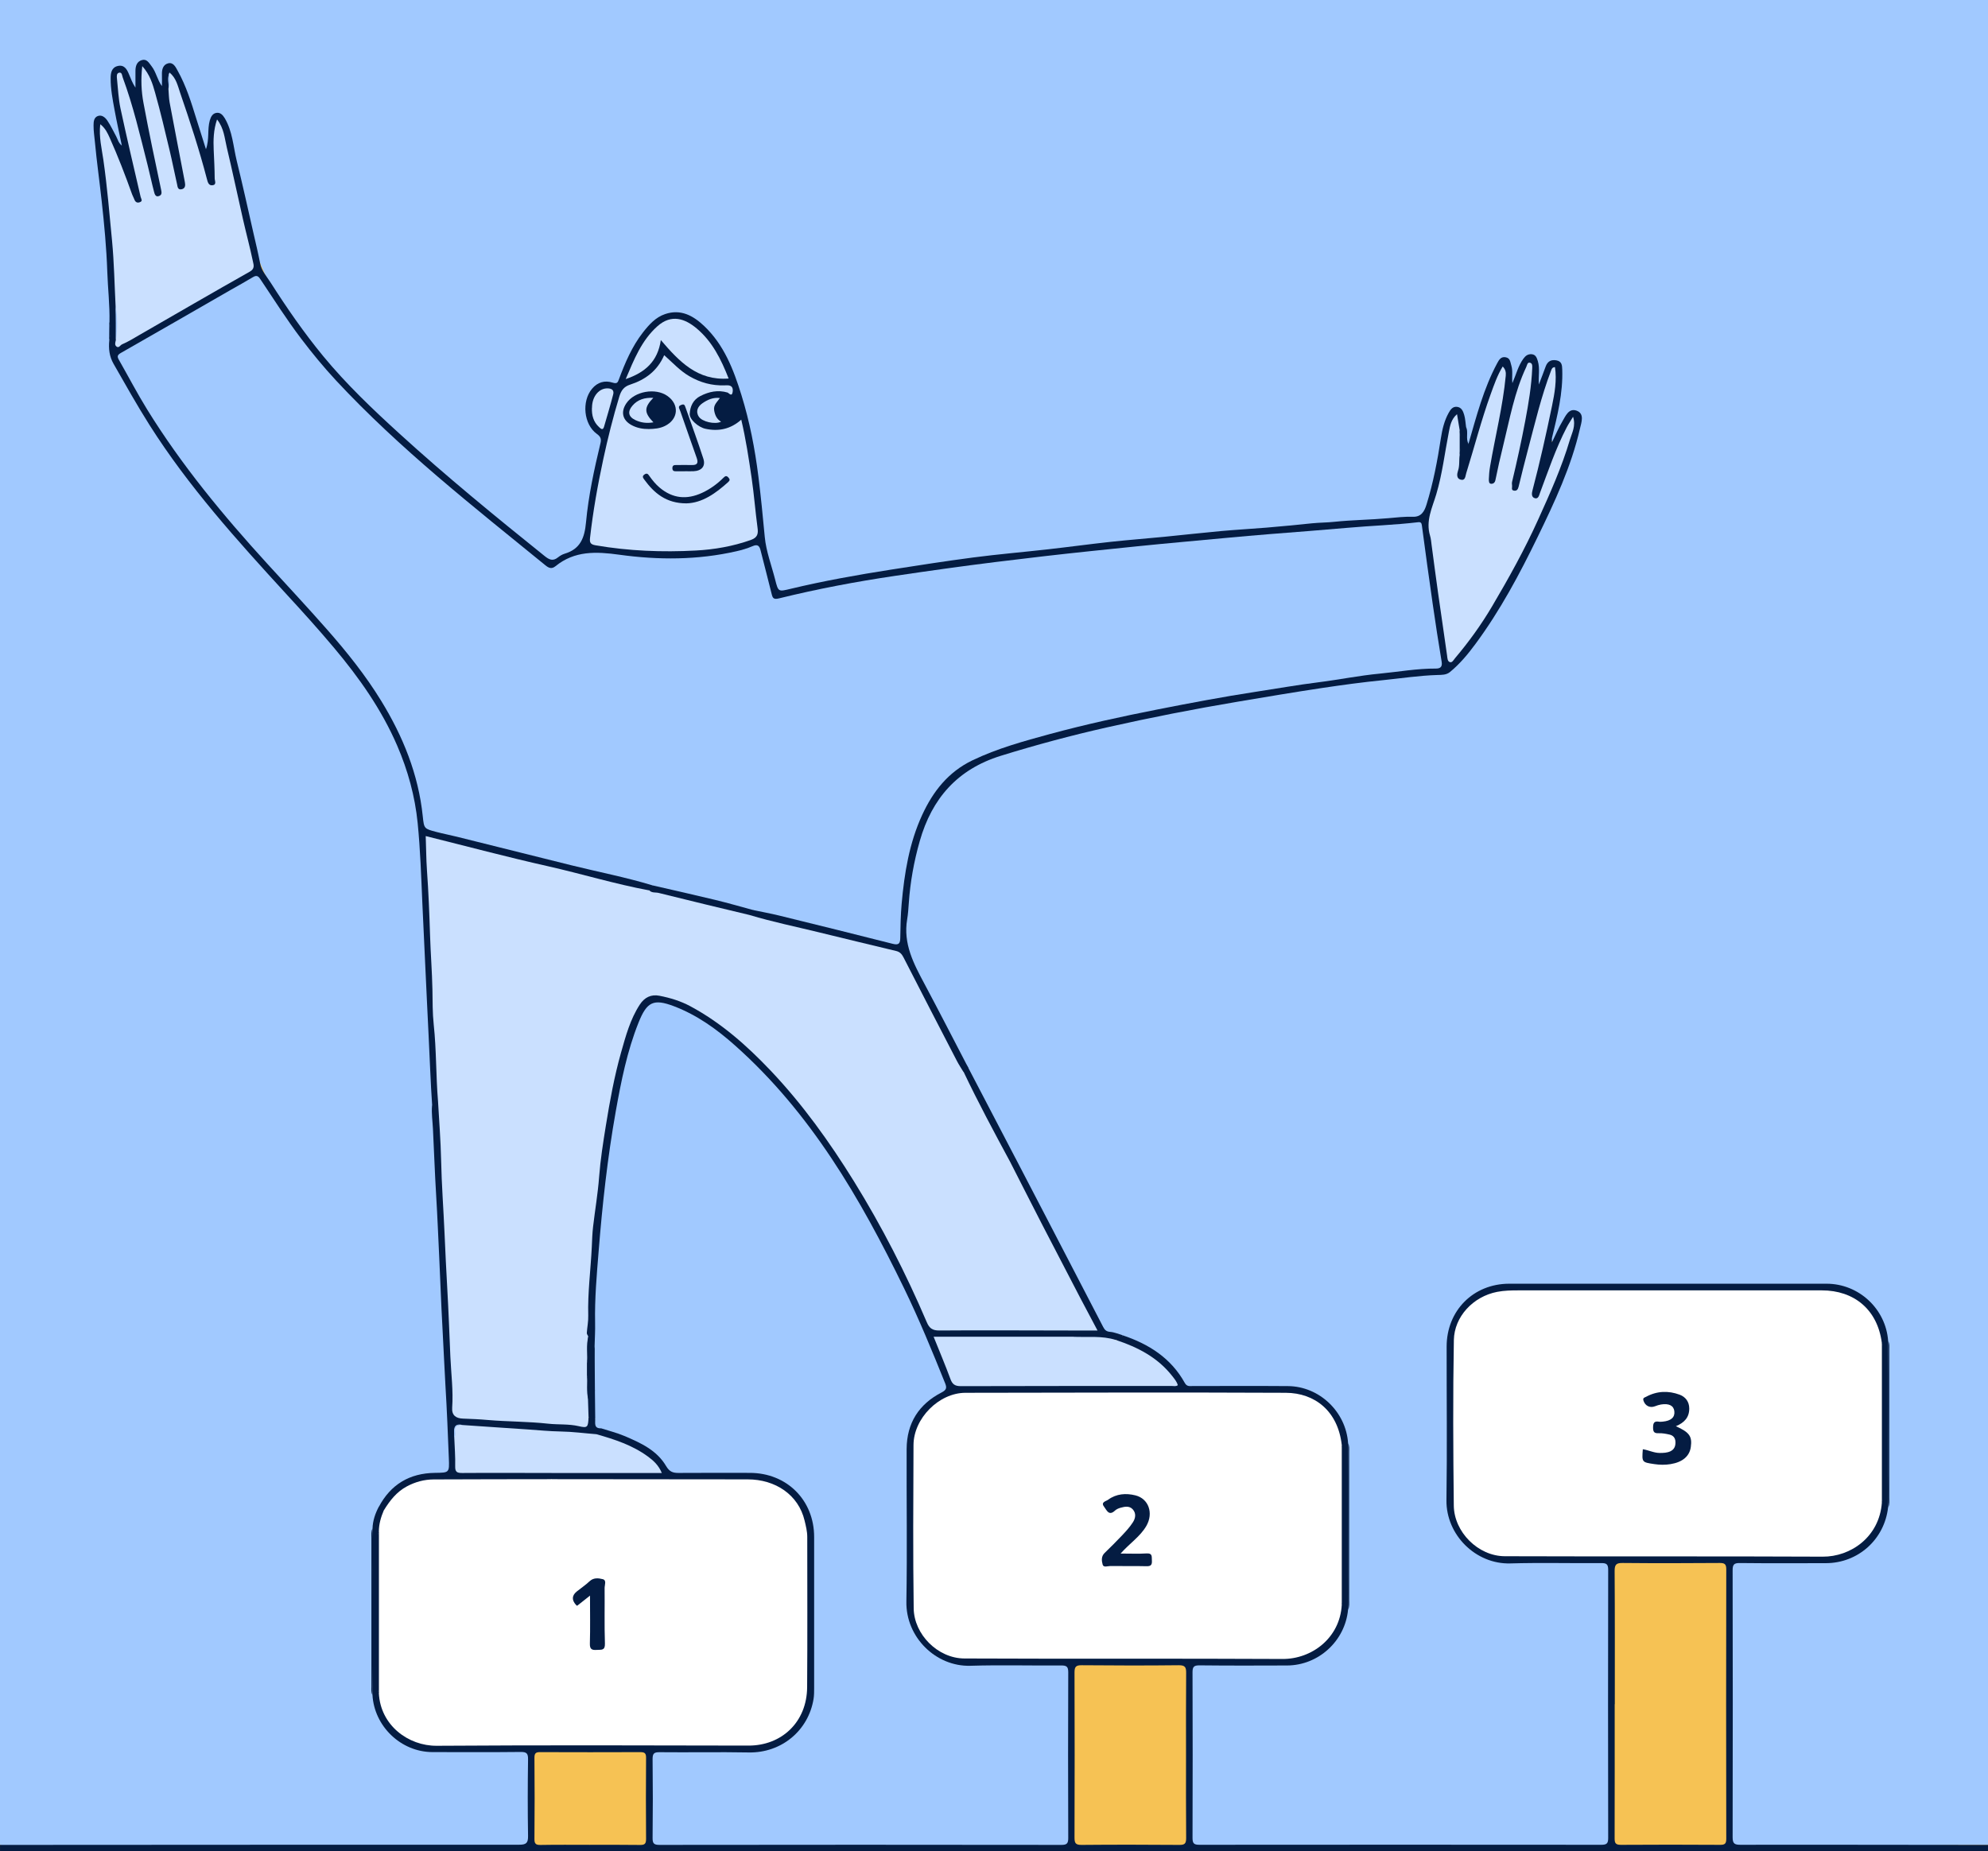 <?xml version="1.0" encoding="UTF-8"?>
<svg fill="none" version="1.1" viewBox="0 0 320 298" xmlns="http://www.w3.org/2000/svg">
  <rect x="0" y="0" width="320" height="298" fill="#808080" stroke="none"/>
  <g clip-path="url(#clip0_707_5350)">
    <rect width="320" height="298" fill="#F6C254"/>
    <path d="m0 297v-297.01c105.62 0 214.37 0.006 320 0.006v296 1c-12.647 0.01-26.911 0.52-39.558 0.5-1.64 0-2.031-0.459-2.041-2.257-0.01-8.56 0-17.12 0-25.67v-15.951c0-2.128 0.361-2.487 2.452-2.487 4.082-0.01 8.164-0.15 12.226 0.03 5.143 0.23 9.636-3.286 10.366-8.58 0.25-0.759 0.31-1.528 0.31-2.327-0.01-7.342-0.01-14.683 0-22.014 0-0.75-0.06-1.489-0.28-2.208-0.55-5.184-4.733-8.879-10.256-8.849-16.689 0.089-33.388 0.03-50.077 0.03-4.913 0-8.595 2.986-9.615 7.75-0.1 0.46-0.11 0.909-0.11 1.359 0 8.6-0.02 17.21 0 25.809 0 4.665 4.272 8.95 8.955 8.99 4.872 0.04 9.745 0 14.608 0.01 2.051 0 2.401 0.359 2.411 2.397v41.521c0 2.108-0.36 2.457-2.481 2.457h-62.945c-2.191 0-2.501-0.319-2.511-2.547v-24.811c0-2.247 0.31-2.547 2.631-2.557 4.083 0 8.165-0.169 12.237 0.04 4.643 0.24 9.585-3.066 10.206-8.599 0.23-0.76 0.29-1.539 0.29-2.338-0.01-7.341 0-14.682 0-22.024 0-0.669-0.02-1.328-0.2-1.967-0.38-3.756-2.141-6.583-5.613-8.251-1.301-0.619-2.692-0.849-4.123-0.849-4.662 0-9.325-0.03-13.987 0.02-1.441 0.02-2.401-0.429-3.172-1.698-1.821-3.006-4.682-4.764-7.854-6.093-0.38-0.159-0.791-0.249-1.161-0.449-0.08-0.03-0.16-0.06-0.24-0.07-2.051-0.2-3.202-1.328-4.162-3.186-4.142-8.051-8.325-16.081-12.517-24.112-0.23-0.439-0.44-0.889-0.65-1.348-2.492-4.675-4.963-9.369-7.324-14.104-0.13-0.259-0.29-0.499-0.461-0.729-3.081-5.993-6.293-11.906-9.285-17.939-0.3-0.599-0.49-1.238-0.5-1.917-0.12-6.193 0.52-12.266 2.501-18.179 2.002-5.983 5.794-10.148 11.847-12.246 5.673-1.957 11.476-3.466 17.319-4.794 10.436-2.377 20.952-4.325 31.527-5.913 7.364-1.109 14.738-2.187 22.173-2.667 1.61-0.1 2.811-0.819 3.862-1.997 3.121-3.496 5.593-7.452 7.864-11.517 3.782-6.802 7.214-13.774 9.855-21.115 0.591-1.638 1.131-3.306 1.411-5.034 0.06-0.37 0.07-0.749 0.01-1.119-0.13-0.809-0.57-0.989-1.191-0.46-0.61 0.529-0.94 1.258-1.3 1.958-0.301 0.589-0.551 1.209-0.921 1.768-0.16 0.24-0.37 0.489-0.71 0.36-0.34-0.12-0.34-0.44-0.33-0.739 0-0.46 0.14-0.899 0.23-1.348 0.59-2.847 1.36-5.663 1.26-8.61-0.02-0.639 0.321-1.598-0.66-1.778-1.011-0.18-1.101 0.809-1.391 1.458-0.24 0.529-0.38 1.099-0.66 1.618-0.15 0.26-0.34 0.519-0.68 0.409-0.271-0.09-0.301-0.38-0.321-0.629-0.06-0.789 0.02-1.578-0.06-2.367-0.05-0.539-0.1-1.189-0.68-1.358-0.71-0.2-0.971 0.469-1.271 0.959-0.49 0.779-0.71 1.678-1.09 2.517-0.15 0.34-0.35 0.749-0.811 0.619-0.39-0.1-0.34-0.529-0.35-0.859-0.03-0.659 0.03-1.338-0.19-1.978-0.1-0.31-0.16-0.679-0.55-0.769-0.401-0.09-0.591 0.23-0.791 0.489-0.49 0.629-0.82 1.348-1.11 2.087-1.151 2.986-2.122 6.033-3.082 9.089-0.19 0.619-0.23 1.338-0.931 1.678-0.56-0.2-0.52-0.689-0.51-1.129 0-0.539-0.08-1.059-0.23-1.568-0.14-0.609-0.25-1.219-0.4-1.828-0.09-0.38-0.24-0.749-0.651-0.829-0.49-0.1-0.76 0.27-0.97 0.629-0.7 1.209-0.951 2.567-1.181 3.915-0.59 3.486-1.15 6.972-2.281 10.338-0.68 2.018-1.201 2.457-3.302 2.557-5.483 0.28-10.946 0.769-16.419 1.199-4.932 0.39-9.855 0.819-14.788 1.258-8.284 0.739-16.559 1.598-24.823 2.497-9.055 0.979-18.09 2.137-27.095 3.526-5.593 0.859-11.166 1.858-16.669 3.196-1.761 0.429-2.121 0.12-2.681-1.628-1.651-5.114-1.881-10.438-2.552-15.712-0.85-6.692-2.081-13.314-4.892-19.517-0.931-2.058-2.102-3.965-3.762-5.543-0.611-0.579-1.271-1.079-2.002-1.478-1.941-1.059-3.742-0.899-5.453 0.489-2.231 1.818-3.471 4.315-4.642 6.852-0.14 0.3-0.28 0.609-0.37 0.929-0.44 1.618-1.211 2.597-3.172 2.317-1.291-0.19-2.491 1.238-2.712 2.906-0.23 1.688 0.09 3.256 1.441 4.425 0.79 0.689 0.981 1.478 0.75 2.457-1.091 4.824-1.941 9.699-2.561 14.613-0.11 0.889-0.54 1.548-1.341 1.968-0.961 0.499-1.891 1.049-2.841 1.568-1.141 0.629-2.081 0.459-3.082-0.34-3.832-3.076-7.624-6.183-11.406-9.319-6.143-5.104-12.117-10.408-17.85-15.971-4.703-4.565-8.775-9.659-12.407-15.112-2.721-4.082-4.593-8.54-5.613-13.374-0.961-4.515-2.131-8.979-3.032-13.504-0.21-1.059-0.5-2.107-1.091-3.036-0.19-0.3-0.41-0.549-0.79-0.499-0.38 0.04-0.54 0.32-0.67 0.649-0.33 0.839-0.23 1.718-0.3 2.587-0.06 0.739 0.02 1.838-0.73 1.948-0.89 0.14-0.92-0.989-1.141-1.668-1.071-3.316-1.931-6.712-3.502-9.858-0.32-0.639-0.56-1.678-1.391-1.558-0.93 0.14-0.62 1.199-0.72 1.898-0.03 0.25-0.03 0.499-0.11 0.739-0.08 0.23-0.15 0.509-0.45 0.539-0.28 0.03-0.45-0.19-0.58-0.4-0.46-0.699-0.62-1.548-1.081-2.247-0.33-0.499-0.57-1.278-1.331-1.119-0.79 0.17-0.64 0.959-0.69 1.558-0.03 0.37 0 0.749-0.03 1.119-0.04 0.489 0.04 1.169-0.5 1.298-0.58 0.13-0.73-0.549-0.93-0.989-0.21-0.449-0.35-0.929-0.6-1.368-0.25-0.44-0.48-0.939-1.111-0.779-0.58 0.15-0.71 0.669-0.77 1.169-0.14 1.258 0.15 2.487 0.32 3.716 0.25 1.808 0.65 3.596 1.04 5.384 0.04 0.2 0.1 0.4 0.13 0.609 0.09 0.529 0.28 1.258-0.29 1.458-0.61 0.21-0.85-0.529-1.081-0.999-0.44-0.889-0.861-1.808-1.451-2.607-0.24-0.33-0.56-0.699-1.031-0.509-0.41 0.16-0.4 0.599-0.41 0.969-0.05 1.798 0.33 3.556 0.54 5.324 0.81 6.762 1.591 13.524 1.721 20.346 0.03 1.948 0.28 3.895 0.18 5.843-0.09 0.899-0.05 1.808-0.02 2.707-0.12 1.948 0.68 3.586 1.581 5.274 5.523 10.288 12.557 19.477 20.301 28.167 5.253 5.893 10.826 11.506 15.749 17.699 3.982 5.004 7.474 10.288 9.635 16.361 1.701 4.774 2.631 9.678 2.761 14.752 0.11 4.395 0.37 8.79 0.67 13.175 0.13 1.988 0.21 3.985 0.26 5.973 0.15 6.143 0.71 12.265 0.84 18.408 0.03 1.279 0.17 2.557 0.25 3.846 0.25 5.793 0.56 11.586 0.81 17.389 0.15 3.346 0.3 6.702 0.49 10.048 0.24 4.096 0.28 8.201 0.66 12.286 0.16 1.728 0.17 3.476 0.23 5.214 0.09 2.777 0.4 5.543 0.35 8.33-0.02 1.318 0.29 2.627 0.23 3.965-0.08 1.728-0.43 2.178-2.161 2.128-2.701-0.08-5.063 0.709-7.104 2.467-0.841 0.719-1.371 1.658-2.021 2.517-0.65 1.199-0.941 2.497-1.121 3.835-0.18 0.65-0.2 1.309-0.2 1.978v22.044c0 0.799 0.06 1.568 0.29 2.337 0.49 4.525 3.252 7.621 7.714 8.65 0.46 0.11 0.91 0.11 1.361 0.11h13.487c2.141 0 2.501 0.35 2.511 2.437 0 3.746 0.01 7.481 0 11.227 0 1.898-0.39 2.287-2.261 2.287h-81.424c-0.63 0-1.871-0.429-1.871-0.429z" fill="#A1C9FF"/>
    <g fill="#041C42">
      <path d="m180.7 214.96c4.223 1.409 7.804 3.676 10.016 7.681 0.34 0.609 0.79 0.49 1.26 0.49 5.113 0 10.226-0.03 15.339 0.01 5.072 0.04 9.355 4.145 9.685 9.219 0.1 7.061 0.02 14.123 0.04 21.185 0 1.868 0.07 3.735-0.05 5.603-0.48 5.024-4.753 8.95-9.815 8.97-4.703 0.02-9.416 0.03-14.118-0.02-0.891 0-1.101 0.249-1.101 1.108 0.03 8.9 0.03 17.799 0 26.689 0 0.899 0.26 1.089 1.121 1.089 21.572-0.02 43.133-0.02 64.705 0 0.911 0 1.081-0.28 1.081-1.119-0.03-14.383-0.03-28.776 0-43.159 0-0.919-0.3-1.079-1.131-1.069-4.873 0.04-9.745-0.09-14.618 0.05-5.583 0.16-10.366-4.605-10.285-10.198 0.12-8.23 0.02-16.461 0.03-24.701 0-5.793 4.292-10.118 10.065-10.128 17.029-0.01 34.059-0.01 51.088 0 5.213 0 9.555 4.075 9.915 9.219 0.1 7.062 0.02 14.123 0.04 21.185 0 1.868 0.07 3.736-0.05 5.604-0.58 5.154-4.822 8.969-10.015 8.979-4.613 0.01-9.235 0.03-13.848-0.02-0.94-0.01-1.16 0.24-1.16 1.169 0.03 14.333 0.03 28.656 0 42.989 0 1.029 0.33 1.199 1.26 1.199 12.727-0.03 26.621 0.019 39.348 0.019 0 0 0-0.01 0.5 0v1h-320v-1c27.295 0 56.271-0.049 83.565-0.029 1.131 0 1.451-0.27 1.431-1.419-0.07-4.115-0.06-8.23 0-12.335 0.01-0.919-0.21-1.189-1.161-1.179-4.743 0.05-9.485 0.03-14.228 0.02-5.083-0.01-9.385-4.175-9.655-9.219-0.11-6.732-0.03-13.454-0.04-20.186 0-2.198-0.07-4.405 0.05-6.602 0.04-1.239 0.43-2.388 1.001-3.476 0.53-0.16 0.79 0.15 0.981 0.569-0.02 1.279-0.56 2.477-0.59 3.756-0.18 0.649-0.2 1.308-0.2 1.967v21.355c0 0.749 0.05 1.488 0.26 2.208 0.36 4.634 3.632 7.351 7.024 7.98 0.66 0.12 1.321 0.11 1.991 0.11h49.927c5.343 0 9.035-3.486 9.105-8.81 0.11-8.18 0.11-16.37 0-24.551-0.07-5.064-3.832-8.51-9.135-8.54-9.655-0.05-19.31 0-28.955-0.02-0.821 0-1.671 0.14-2.451-0.269-0.54-0.759 0.14-1.039 0.55-1.429 0.67-0.299 1.381-0.239 2.091-0.239h12.467c0.48 0 1 0.12 1.52-0.23-0.37-0.789-1.04-1.269-1.691-1.758-1.861-1.378-4.002-2.177-6.183-2.877-0.59-0.189-1.231-0.269-1.661-0.789-0.19-0.759 0.29-1.058 0.88-1.288 4.132 0.839 7.904 2.357 10.525 5.853 0.601 0.799 1.231 1.099 2.192 1.099 3.582-0.03 7.163-0.02 10.745 0 6.624 0.02 11.116 4.504 11.126 11.147 0.01 7.9 0.02 15.801 0 23.692-0.01 6.462-4.552 10.997-11.005 11.007h-13.368c-1.551 0-1.601 0.05-1.601 1.628-0.01 3.615-0.01 7.231 0 10.847 0 1.468 0.07 1.528 1.581 1.528h62.824c1.551 0 1.591-0.05 1.601-1.638v-24.691c0-1.608-0.05-1.648-1.721-1.648-4.492-0.01-8.995 0-13.487 0-5.193-0.02-8.975-2.857-10.456-7.811-0.25-0.849-0.32-1.708-0.32-2.587v-24.82c0-3.986 1.741-7.052 5.093-9.15 0.95-0.599 1.191-1.118 0.76-2.197-5.112-12.915-11.126-25.35-19.01-36.827-4.613-6.712-9.745-12.974-16.159-18.068-2.741-2.178-5.633-4.156-9.115-5.015-1.801-0.439-2.351-0.229-3.222 1.439-1.36 2.597-2.151 5.403-2.821 8.24-1.781 7.581-2.812 15.272-3.582 23.013-0.69 6.902-1.281 13.814-1.221 20.756 0 0.419-0.03 0.829-0.1 1.238-0.41 2.347-0.31 4.685-0.06 7.032 0.12 1.498 0.4 2.996-0.08 4.475-0.6 0.499-1.041 0.159-1.461-0.29-0.36-0.919-0.22-1.868-0.21-2.817 0.13-1.238 0.19-2.477-0.16-3.705-0.12-0.67-0.12-1.339 0-2.008 0.37-1.329 0.31-2.667 0.13-4.015-0.27-2.447 0.01-4.895 0.13-7.332 0.19-4.065 0.5-8.12 0.92-12.175 0.941-9.1 2.041-18.179 4.402-27.049 0.46-1.727 1.031-3.425 1.721-5.074 1.651-3.925 3.292-4.634 7.344-3.236 3.402 1.169 6.334 3.157 9.085 5.394 5.883 4.784 10.776 10.488 15.138 16.66 6.564 9.279 11.867 19.248 16.399 29.635 0.501 1.139 1.171 1.519 2.372 1.509 6.033-0.04 12.076-0.02 18.109-0.02 0.701 0 1.421-0.06 2.102 0.219 0.43 0.36 1.05 0.64 0.64 1.389-0.64 0.409-1.361 0.309-2.061 0.309h-18.22c-1.351 0-1.361 0-0.851 1.269 0.621 1.538 1.241 3.086 1.851 4.624 0.321 0.8 0.821 1.139 1.701 1.139 10.856 0 21.722 0 32.578-0.01 0.32 0 0.74 0.12 0.91-0.23 0.161-0.339-0.19-0.609-0.39-0.859-1.791-2.247-4.192-3.615-6.783-4.724-0.571-0.24-1.201-0.37-1.641-0.859-0.21-0.849 0.74-0.619 0.98-1.049h-0.05z"/>
      <path d="m236.38 71.436c1.28-4.415 2.421-8.87 4.612-12.955 0.3-0.559 0.62-1.129 1.401-0.959 0.7 0.15 0.7 0.729 0.88 1.319 0.281 0.919 0.05 1.808 0.17 2.837 0.601-1.378 0.921-2.767 1.771-3.935 0.361-0.499 0.751-0.759 1.321-0.719 0.65 0.05 0.831 0.539 1.001 1.099 0.37 1.229 0.06 2.457 0.17 3.776 0.38-1.009 0.75-1.938 1.09-2.887 0.301-0.839 0.881-1.159 1.741-0.999 0.861 0.16 0.911 0.779 0.931 1.498 0.13 3.776-0.781 7.391-1.661 11.017-0.03 0.1 0 0.22 0 0.689 0.64-1.308 1.07-2.347 1.641-3.306 0.53-0.889 1.04-2.247 2.311-1.808 1.341 0.469 0.79 1.898 0.57 2.857-1.41 6.163-4.082 11.846-6.823 17.489-2.902 5.973-6.024 11.826-9.986 17.19-1.22 1.658-2.521 3.226-4.122 4.545-0.6 0.499-1.381 0.459-2.001 0.479-2.932 0.09-5.833 0.53-8.735 0.829-3.302 0.33-6.603 0.779-9.885 1.269-4.513 0.679-9.015 1.438-13.518 2.197-7.073 1.189-14.107 2.567-21.101 4.145-5.753 1.299-11.446 2.827-17.079 4.575-6.974 2.167-11.076 6.872-13.027 13.714-0.941 3.296-1.541 6.632-1.771 10.048-0.06 0.859-0.12 1.748-0.26 2.567-0.661 3.925 1.05 7.132 2.791 10.388 2.281 4.275 4.492 8.59 6.734 12.895 0.08 0.139 0.16 0.279 0.24 0.429 0.16 0.47 0.05 0.809-0.46 0.969-0.911-0.1-1.151-0.879-1.481-1.528-2.692-5.304-5.533-10.518-8.175-15.842-0.57-1.148-1.3-1.788-2.571-2.057-5.373-1.129-10.636-2.747-16.019-3.856-1.791-0.369-3.542-0.939-5.313-1.378-0.41-0.1-0.8-0.25-1.05-0.619-0.11-0.5 0.16-0.779 0.55-1.009 0.67-0.26 1.311-0.03 1.961 0.12 6.334 1.448 12.607 3.126 18.93 4.594 0.361 0.09 0.731 0.19 1.091 0.26 1.171 0.24 1.311 0.16 1.291-1.079-0.03-1.788 0.11-3.576 0.28-5.353 0.45-4.655 1.231-9.23 3.132-13.554 2.101-4.785 5.402-8.291 10.355-10.218 5.453-2.128 11.096-3.566 16.769-4.895 14.038-3.286 28.236-5.713 42.513-7.651 4.253-0.579 8.505-1.078 12.787-1.378 0.991-0.07 1.301-0.42 1.161-1.388-0.971-6.702-1.931-13.415-2.872-20.127-0.12-0.849-0.44-1.179-1.38-1.119-6.564 0.38-13.107 0.959-19.661 1.468-6.143 0.479-12.267 1.049-18.4 1.618-6.343 0.589-12.677 1.239-19 1.958-10.926 1.248-21.822 2.617-32.658 4.495-3.772 0.649-7.524 1.438-11.246 2.357-1.811 0.45-2.171 0.22-2.652-1.598-0.48-1.808-0.98-3.616-1.44-5.424-0.311-1.229-0.491-1.338-1.641-0.919-3.212 1.169-6.564 1.488-9.946 1.578-5.122 0.13-10.235-0.02-15.308-0.929-0.73-0.13-1.391 0-2.051 0.33-1.001 0.509-1.991 1.049-2.952 1.628-1.241 0.749-2.301 0.609-3.422-0.31-3.892-3.196-7.834-6.333-11.696-9.559-5.523-4.614-10.956-9.339-16.169-14.303-6.263-5.973-11.606-12.695-16.249-19.996-1.601-2.507-1.241-2.337-3.792-0.869-5.993 3.436-11.996 6.852-17.98 10.318-1.691 0.979-1.651 0.959-0.76 2.637 4.662 8.84 10.496 16.87 16.959 24.461 3.242 3.796 6.644 7.451 10.015 11.127 5.303 5.803 10.636 11.586 14.718 18.368 3.412 5.673 5.693 11.726 6.564 18.299 0.24 1.787 0.29 1.847 2.081 2.277 10.936 2.617 21.832 5.364 32.758 8.01 0.661 0.16 1.451 0.15 1.781 0.959 0 0.51-0.29 0.809-0.74 0.979-1.311 0.08-2.562-0.269-3.792-0.599-7.844-2.078-15.749-3.866-23.613-5.843-2.211-0.56-4.442-1.079-6.664-1.608-1.151-0.27-1.321-0.18-1.291 1.048 0.06 2.657 0.19 5.304 0.4 7.951 0.16 2.028 0.19 4.065 0.27 6.093 0.17 4.475 0.42 8.949 0.62 13.424 0.18 3.935 0.3 7.871 0.62 11.806 0.03 0.42 0.05 0.829-0.08 1.239-0.27 0.539-0.56 1.049-1.301 0.939-0.27-3.796-0.38-7.601-0.58-11.397-0.19-3.626-0.34-7.261-0.52-10.887-0.16-3.426-0.33-6.852-0.48-10.278-0.19-4.335-0.33-8.67-0.76-12.985-0.43-4.295-1.571-8.45-3.292-12.435-2.511-5.823-6.113-10.927-10.176-15.762-2.501-2.976-5.103-5.853-7.734-8.709-7.874-8.59-15.679-17.24-21.952-27.138-2.041-3.226-3.902-6.552-5.793-9.858-0.69-1.209-0.821-2.447-0.69-3.776 0.2-0.999 0.15-1.988 0.03-2.986 0.06-2.697-0.26-5.374-0.35-8.06-0.13-3.825-0.49-7.641-0.91-11.447-0.34-3.136-0.79-6.273-1.081-9.419-0.08-0.899-0.23-1.788-0.22-2.707 0-0.619 0.07-1.248 0.66-1.488 0.66-0.27 1.221 0.22 1.561 0.719 0.55 0.809 0.961 1.708 1.431 2.567 0.25 0.46 0.33 1.009 0.9 1.458-0.41-1.988-0.83-3.856-1.171-5.723-0.31-1.688-0.64-3.386-0.63-5.114 0-0.829 0.14-1.728 1.131-1.968 1.021-0.25 1.471 0.479 1.801 1.278 0.31 0.739 0.58 1.488 1.061 2.197v-2.677c0-0.809 0.23-1.528 1.051-1.758 0.78-0.22 1.131 0.459 1.541 0.989 0.75 0.959 0.91 2.178 1.671 3.206 0-0.619 0.02-1.249 0-1.868-0.03-0.809 0.18-1.588 0.991-1.798 0.83-0.22 1.211 0.589 1.531 1.169 1.371 2.447 2.201 5.114 3.022 7.781 0.49 1.588 1.001 3.176 1.541 4.874 0.58-1.608 0.2-3.166 0.62-4.644 0.18-0.619 0.47-1.119 1.071-1.209 0.61-0.09 1.01 0.32 1.341 0.869 1.251 2.118 1.361 4.545 1.921 6.842 0.951 3.856 1.801 7.731 2.681 11.596 0.38 1.638 0.77 3.286 1.091 4.934 0.24 1.219 1.051 2.088 1.681 3.076 2.621 4.105 5.383 8.101 8.475 11.856 3.722 4.515 7.964 8.55 12.287 12.485 7.524 6.862 15.398 13.304 23.333 19.677 0.73 0.589 1.331 0.899 2.161 0.23 0.32-0.26 0.7-0.479 1.091-0.599 2.531-0.759 3.192-2.567 3.422-5.034 0.4-4.295 1.311-8.52 2.321-12.715 0.17-0.689 0.06-1.079-0.57-1.528-2.131-1.538-2.471-5.244-0.79-7.261 0.91-1.089 2.071-1.398 3.322-0.999 0.73 0.23 0.831-0.03 1.021-0.549 0.991-2.657 2.101-5.274 3.862-7.531 0.961-1.229 2.021-2.437 3.572-2.957 2.502-0.849 4.493 0.24 6.244 1.888 3.231 3.046 4.762 7.032 6.033 11.137 1.331 4.275 2.171 8.65 2.731 13.095 0.411 3.256 0.721 6.512 1.031 9.778 0.22 2.317 1.091 4.565 1.671 6.852 0.51 1.998 0.5 1.958 2.501 1.478 5.333-1.278 10.726-2.237 16.139-3.086 4.412-0.689 8.815-1.378 13.247-1.958 3.982-0.519 7.995-0.859 11.987-1.308 3.382-0.38 6.753-0.839 10.135-1.208 2.862-0.31 5.733-0.529 8.605-0.809 3.062-0.3 6.123-0.649 9.195-0.929 2.421-0.22 4.853-0.35 7.274-0.549 2.461-0.21 4.913-0.44 7.364-0.699 1.191-0.12 2.381-0.11 3.582-0.24 2.871-0.3 5.773-0.32 8.645-0.579 1.32-0.12 2.631-0.27 3.962-0.23 1.36 0.05 1.871-0.859 2.211-1.968 1.081-3.496 1.761-7.072 2.311-10.677 0.22-1.418 0.55-2.827 1.261-4.095 0.27-0.489 0.63-1.039 1.331-0.959 0.74 0.08 0.99 0.719 1.16 1.298 0.18 0.619 0.21 1.288 0.3 1.928 0.16 0.769 0.02 1.548 0.08 2.317 0.01 0.19-0.11 0.549 0.331 0.41l-0.01-0.01z"/>
      <path d="m69.538 178.01c0.33-0.25 0.66-0.5 0.991-0.749 0.37 0.279 0.43 0.699 0.47 1.108 0.27 3.097 0.34 6.213 0.5 9.319 0.24 4.805 0.43 9.609 0.73 14.413 0.12 1.948 0.19 3.896 0.25 5.844 0.14 4.394 0.47 8.779 0.6 13.184 0.05 1.698 0.18 3.396 0.22 5.094 0.03 1.169 0.4 1.588 1.581 1.648 2.661 0.12 5.303 0.36 7.954 0.52 3.362 0.199 6.724 0.389 10.076 0.689 0.941 0.08 1.341-0.44 1.871-0.919 0.45-0.35 0.7 0.1 1.041 0.239 0.38 0.47 0.59 1.049 0.941 1.539-0.25 0.319-0.5 0.639-0.74 0.959-1.211 0.499-2.461 0.259-3.692 0.169-3.272-0.249-6.554-0.429-9.825-0.669-2.571-0.19-5.143-0.27-7.704-0.579-1.401-0.22-1.561 0-1.261 1.858 0.17 1.198 0.32 2.397 0.24 3.595-0.07 1.029 0.4 1.389 1.401 1.389 4.122-0.02 8.234-0.02 12.357 0 0.69 0 1.431-0.12 1.991 0.479-0.25 0.34-0.5 0.669-0.75 1.009-0.55 0.609-1.301 0.469-1.981 0.469-5.363 0.02-10.716 0.04-16.079 0-3.252-0.03-5.933 1.009-7.844 3.736-0.26 0.37-0.56 0.729-1.071 0.789-0.28-0.18-0.56-0.359-0.841-0.539 1.921-3.636 4.963-5.444 9.055-5.494 2.291-0.03 2.321-0.01 2.231-2.307-0.16-3.925-0.31-7.851-0.55-11.766-0.19-3.176-0.31-6.353-0.49-9.519-0.21-3.706-0.33-7.421-0.51-11.127-0.16-3.296-0.29-6.602-0.49-9.898-0.22-3.586-0.34-7.172-0.52-10.758-0.06-1.238-0.25-2.467-0.15-3.705v-0.02z"/>
      <path d="m180.7 214.96c-0.06 0.669-0.55 0.739-1.07 0.769-0.03 0.02-0.07 0.07-0.1 0.07-2.191-0.03-4.383 0-6.554-0.36-0.12-0.02-0.19-0.149-0.28-0.239-0.25-0.34-0.5-0.68-0.75-1.019 0.88-0.709 1.921-0.35 2.881-0.38 0.871-0.03 1.161-0.199 0.691-1.068-2.642-4.855-5.083-9.809-7.675-14.683-1.691-3.196-3.311-6.423-4.992-9.619-0.23-0.439-0.451-0.899-0.31-1.428 0.19-0.39 0.46-0.649 0.94-0.51 1.671 3.207 3.332 6.413 5.003 9.619 3.031 5.843 6.073 11.676 9.095 17.519 0.25 0.48 0.51 0.73 1.11 0.78 0.681 0.05 1.341 0.349 2.011 0.539v0.01z"/>
      <path d="m163.48 186.5c-0.29 0.18-0.58 0.37-0.871 0.55-0.58-0.11-0.74-0.62-0.97-1.049-2.141-3.935-4.192-7.911-6.203-11.906-0.241-0.47-0.581-0.939-0.311-1.518 0.431-0.14 0.601-0.46 0.631-0.879 1.991 3.805 3.972 7.621 5.963 11.426 0.59 1.129 1.171 2.248 1.761 3.376z"/>
      <path d="m303.94 242.68v-26.789c0.23 0.42 0.17 0.889 0.17 1.339v23.862c0 0.529 0.08 1.078-0.17 1.588z"/>
      <path d="m217 259.14v-26.789c0.23 0.42 0.17 0.889 0.17 1.339v23.862c0 0.529 0.08 1.079-0.17 1.588z"/>
      <path d="m59.952 246.08v26.788c-0.24-0.419-0.17-0.889-0.17-1.338v-23.982c0-0.49-0.07-0.999 0.17-1.468z"/>
      <path d="m236.38 71.436c-0.16 0.419-0.37 0.489-0.4-0.02-0.05-0.899-0.01-1.808-0.01-2.707 0.44 0.869-0.09 1.878 0.41 2.727z"/>
      <path d="m17.6 51.789c0.28 0.999 0.33 1.998-0.03 2.986 0-0.999 0.02-1.998 0.03-2.986z"/>
    </g>
    <path d="m96.752 229.94c-1.191 0.03-0.92-0.849-0.941-1.538-0.02-1.498-0.03-2.986-0.05-4.485-0.23-2.407-0.14-4.814-0.05-7.231 0.03-1.249 0.11-2.497 0.08-3.736-0.08-3.855 0.26-7.691 0.57-11.516 0.6-7.551 1.431-15.092 2.761-22.554 0.861-4.824 1.821-9.648 3.652-14.233 1.341-3.366 2.401-3.915 5.713-2.657 3.722 1.419 6.884 3.696 9.825 6.313 12.197 10.847 20.181 24.631 27.205 39.074 2.431 5.004 4.543 10.148 6.614 15.302 0.3 0.739 0.22 1.079-0.551 1.478-3.692 1.898-5.623 4.954-5.643 9.119-0.03 8.191 0.1 16.381-0.04 24.571-0.1 5.724 4.743 10.478 10.306 10.318 4.862-0.149 9.745-0.01 14.618-0.05 0.84 0 1.13 0.17 1.13 1.079-0.04 8.9-0.03 17.789 0 26.689 0 0.849-0.19 1.118-1.08 1.118-21.572-0.03-43.134-0.03-64.705 0-0.851 0-1.131-0.189-1.121-1.088 0.05-4.245 0.05-8.48 0-12.725 0-0.869 0.21-1.119 1.101-1.109 4.792 0.05 9.575-0.05 14.367 0.04 5.263 0.1 9.616-3.506 10.446-8.63 0.09-0.569 0.09-1.159 0.09-1.738v-24.321c0-5.933-4.402-10.308-10.335-10.318-3.833 0-7.665-0.02-11.497 0.01-0.94 0-1.46-0.2-2.011-1.129-1.491-2.537-4.112-3.725-6.703-4.824-1.201-0.509-2.492-0.829-3.732-1.229h-0.02z" fill="#A1C9FF"/>
    <path d="m155.12 172.58c2.332 4.904 4.903 9.689 7.484 14.473 1.751 3.426 3.482 6.852 5.243 10.268 2.011 3.895 4.043 7.781 6.064 11.676 0.87 1.668 1.761 3.326 2.751 5.194h-4.712c-6.914 0-13.818-0.06-20.732 0-1.16 0.01-1.641-0.379-2.061-1.388-3.342-7.821-7.214-15.382-11.696-22.624-3.932-6.342-8.255-12.385-13.417-17.829-3.853-4.055-7.975-7.701-12.918-10.357-1.56-0.839-3.231-1.349-4.962-1.688-1.371-0.27-2.412 0.259-3.172 1.408-1.551 2.377-2.271 5.074-3.032 7.761-1.091 3.865-1.801 7.811-2.441 11.756-0.44 2.727-0.871 5.463-1.081 8.23-0.2 2.677-0.66 5.334-0.971 8.011-0.13 1.098-0.16 2.217-0.21 3.316-0.18 3.666-0.67 7.311-0.57 10.987 0.03 0.939-0.17 1.878-0.23 2.817-0.01 0.179 0.15 0.369 0.23 0.549-0.27 1.418 0.13 2.877-0.21 4.295v1.988c0.31 1.268-0.01 2.567 0.17 3.845 0.03 0.969 0.06 1.928 0.09 2.897-0.07 1.588-0.15 1.768-1.581 1.428-1.631-0.38-3.282-0.22-4.923-0.4-3.242-0.359-6.524-0.319-9.765-0.599-1.321-0.12-2.631-0.17-3.952-0.22-1.121-0.04-1.821-0.519-1.731-1.768 0.19-2.736-0.17-5.453-0.29-8.18-0.16-3.666-0.29-7.341-0.5-11.007-0.17-2.966-0.31-5.923-0.44-8.89-0.17-3.915-0.47-7.83-0.55-11.756-0.07-3.166-0.32-6.332-0.5-9.498-0.34-4.106-0.25-8.231-0.69-12.326-0.2-1.878-0.18-3.795-0.21-5.683-0.06-2.897-0.29-5.773-0.38-8.67-0.11-3.496-0.25-7.012-0.5-10.498-0.13-1.818-0.12-3.605-0.2-5.503 6.634 1.648 13.127 3.386 19.671 4.854 5.443 1.229 10.786 2.867 16.279 3.886 0.57-0.21 1.141-0.17 1.711-0.02 4.372 1.168 8.785 2.137 13.167 3.226 0.52 0.13 1.061 0.249 1.361 0.779 3.622 1.089 7.334 1.848 11.006 2.747 4.182 1.028 8.374 2.027 12.557 3.036 0.57 0.14 0.88 0.489 1.15 1.009 2.852 5.573 5.723 11.137 8.605 16.69 0.32 0.609 0.7 1.189 1.06 1.778h0.03z" fill="#CAE0FF"/>
    <g fill="#fff">
      <path d="m61.794 243.13c0.951-1.548 2.031-2.947 3.682-3.835 1.361-0.73 2.801-1.119 4.322-1.129 6.323-0.03 12.637-0.03 18.96-0.04 10.526 0.01 21.062 0.03 31.588 0.03 4.482 0 8.184 2.497 9.165 6.632 0.21 0.879 0.43 1.738 0.43 2.647 0 8.06 0.04 16.121-0.02 24.181-0.04 5.644-4.132 9.409-9.435 9.399-16.729-0.04-33.458-0.08-50.188 0.03-4.582 0.03-9.075-3.306-9.315-8.48-0.13-0.279-0.09-0.569-0.09-0.859v-24.241c0-0.29-0.04-0.579 0.09-0.859-0.01-1.219 0.33-2.367 0.8-3.476h0.01z"/>
      <path d="m215.98 258.35c-0.29 5.344-4.832 8.75-9.545 8.72-17.069-0.09-34.138 0-51.208-0.08-4.282-0.02-8.094-3.875-8.154-8.06-0.12-8.77-0.07-17.54-0.03-26.309 0.02-4.285 4.092-8.391 8.354-8.401 17.19-0.029 34.389-0.079 51.578 0 4.663 0.02 8.395 2.937 9.005 8.411 0.11 0.239 0.09 0.489 0.09 0.729v24.231c0 0.25 0.02 0.5-0.08 0.739l-0.01 0.02z"/>
      <path d="m302.92 241.88c-0.401 5.584-5.063 8.75-9.526 8.72-17.059-0.08-34.118-0.01-51.177-0.07-4.313-0.02-8.155-3.915-8.205-8.14-0.1-8.89-0.15-17.79 0.01-26.669 0.07-3.726 3.062-6.992 6.974-7.751 1.141-0.22 2.291-0.24 3.442-0.24h48.806c5.213 0 8.965 3.097 9.666 8.44 0.11 0.24 0.09 0.49 0.09 0.73v24.231c0 0.25 0.02 0.499-0.08 0.739v0.01z"/>
    </g>
    <g fill="#F6C254">
      <path d="m259.93 274.35c0-7.152 0.02-14.303-0.03-21.455 0-1.059 0.291-1.288 1.311-1.278 5.203 0.05 10.406 0.04 15.609 0 0.79 0 1.05 0.179 1.05 1.018-0.03 14.463-0.03 28.936 0 43.399 0 0.789-0.25 0.959-0.99 0.959-5.333-0.03-10.656-0.04-15.989 0-0.901 0-0.991-0.349-0.991-1.089 0.02-7.191 0.01-14.383 0.01-21.574l0.02 0.02z"/>
      <path d="m190.91 282.56c0 4.445-0.02 8.9 0.02 13.345 0 0.879-0.23 1.108-1.101 1.098-5.243-0.04-10.495-0.05-15.738 0-0.991 0.01-1.131-0.319-1.131-1.198 0.03-8.85 0.03-17.709 0-26.559 0-0.929 0.23-1.178 1.171-1.168 5.203 0.049 10.405 0.059 15.608 0 1.051-0.01 1.201 0.349 1.191 1.268-0.04 4.405-0.02 8.81-0.02 13.214z"/>
      <path d="m94.882 296.99c-2.622 0-5.243-0.03-7.864 0.02-0.74 0.01-1.001-0.16-0.991-0.959 0.04-4.365 0.04-8.729 0-13.094 0-0.729 0.24-0.899 0.93-0.889 5.373 0.02 10.736 0.02 16.109 0 0.69 0 0.93 0.16 0.93 0.889-0.03 4.365-0.04 8.729 0 13.094 0 0.799-0.25 0.969-0.99 0.959-2.702-0.04-5.413-0.02-8.114-0.02h-0.01z"/>
    </g>
    <path d="m172.7 215.2c2.311 0.109 4.662-0.21 6.924 0.519 3.522 1.159 6.733 2.817 9.075 5.813 0.35 0.45 0.73 0.889 0.89 1.468-0.32 0.23-0.66 0.12-0.97 0.12-11.327 0-22.653 0-33.969 0.03-0.95 0-1.361-0.309-1.671-1.168-0.82-2.228-1.751-4.425-2.701-6.792h22.422v0.01z" fill="#CAE0FF"/>
    <path d="m89.509 237.13c-5.033 0-10.066-0.04-15.108 0-0.831 0-1.151-0.15-1.131-1.069 0.04-1.558-0.09-3.126-0.15-4.684 0.03-0.32 0.01-0.65 0.02-0.969 0.007-0.813 0.45-1.145 1.331-0.999 3.482 0.25 6.974 0.469 10.456 0.709 1.761 0.12 3.532 0.3 5.313 0.33 1.921 0.03 3.842 0.289 5.763 0.439 2.912 0.829 5.783 1.758 8.265 3.576 0.9 0.659 1.731 1.388 2.261 2.667h-17.019z" fill="#CAE0FF"/>
    <g fill="#041C42">
      <path d="m60.993 246.62v25.96c-0.28-0.37-0.19-0.799-0.19-1.209v-23.552c0-0.41-0.09-0.839 0.19-1.209v0.01z"/>
      <path d="m302.92 241.88v-25.699c0.25 0.329 0.19 0.709 0.19 1.078v23.543c0 0.369 0.07 0.749-0.18 1.078h-0.01z"/>
      <path d="m215.98 258.35v-25.7c0.25 0.33 0.19 0.709 0.19 1.079v23.542c0 0.37 0.07 0.749-0.18 1.079h-0.01z"/>
      <path d="m95.712 216.7c0.02 2.407 0.03 4.815 0.05 7.232-0.48-1.029-0.21-2.118-0.21-3.166 0-1.349-0.22-2.717 0.16-4.056v-0.01z"/>
      <path d="m94.501 219.43c0.08-1.429-0.18-2.877 0.21-4.295-0.08 1.428 0.24 2.886-0.21 4.295z"/>
      <path d="m94.681 225.26c-0.3-1.269-0.13-2.557-0.17-3.846 0.41 1.269 0.17 2.557 0.17 3.846z"/>
    </g>
    <path d="m105.03 142.53c-4.302-1.308-8.715-2.157-13.077-3.236-6.123-1.518-12.247-3.066-18.38-4.585-1.111-0.279-2.231-0.489-3.332-0.779-1.981-0.519-1.981-0.529-2.191-2.527-0.7-6.752-3.192-12.875-6.704-18.598-2.511-4.095-5.513-7.841-8.685-11.446-3.162-3.596-6.434-7.102-9.665-10.638-7.084-7.761-13.768-15.841-19.31-24.801-1.611-2.607-3.032-5.334-4.553-8.001-0.29-0.509-0.26-0.769 0.32-1.099 5.903-3.366 11.796-6.762 17.68-10.148 1.211-0.689 2.431-1.358 3.622-2.078 0.66-0.39 0.91-0.02 1.231 0.469 2.121 3.176 4.172 6.402 6.484 9.449 1.761 2.327 3.622 4.585 5.613 6.732 10.256 11.017 22.072 20.276 33.688 29.745 0.56 0.46 1.021 0.659 1.631 0.17 3.092-2.517 6.534-2.377 10.286-1.858 6.273 0.869 12.617 0.869 18.86-0.559 0.881-0.2 1.761-0.46 2.592-0.819 0.82-0.36 1.11-0.04 1.29 0.689 0.591 2.337 1.201 4.675 1.781 7.012 0.16 0.649 0.3 0.919 1.171 0.709 6.163-1.518 12.397-2.697 18.68-3.626 5.413-0.799 10.826-1.568 16.259-2.237 5.073-0.629 10.145-1.218 15.228-1.748 4.973-0.519 9.936-1.039 14.908-1.488 4.673-0.429 9.345-0.879 14.018-1.258 4.152-0.33 8.314-0.639 12.457-1.009 3.782-0.34 7.574-0.45 11.346-0.899 0.43-0.05 0.55 0.13 0.6 0.549 0.561 4.215 1.131 8.42 1.741 12.625 0.45 3.107 0.921 6.213 1.441 9.309 0.14 0.839-0.27 1.078-0.911 1.078-3.061-0.02-6.063 0.53-9.095 0.819-3.291 0.31-6.543 0.979-9.825 1.389-3.372 0.419-6.713 1.019-10.075 1.528-5.293 0.809-10.546 1.808-15.789 2.837-5.813 1.148-11.606 2.407-17.319 3.955-4.253 1.159-8.505 2.317-12.517 4.245-3.892 1.868-6.344 5.004-8.084 8.78-2.092 4.534-2.872 9.389-3.312 14.323-0.16 1.818-0.19 3.635-0.22 5.453-0.01 0.929-0.231 1.239-1.231 0.979-6.073-1.548-12.167-3.046-18.26-4.545-1.381-0.339-2.792-0.589-4.182-0.888-0.571 0.259-1.131 0.129-1.701 0-4.343-1.069-8.675-2.198-13.037-3.197-0.561-0.13-1.161-0.209-1.501-0.769l0.03-0.01z" fill="#A1C9FF"/>
    <g fill="#CAE0FF">
      <path d="m27.305 11.707c1.05 0.829 1.311 2.118 1.701 3.256 1.571 4.575 3.082 9.179 4.302 13.864 0.12 0.44 0.25 1.079 0.89 0.999 0.72-0.08 0.36-0.729 0.36-1.109-0.01-1.528-0.09-3.056-0.16-4.575-0.07-1.558-0.04-3.216 0.54-4.914 1.131 1.438 1.211 3.017 1.561 4.475 0.92 3.855 1.731 7.731 2.611 11.586 0.52 2.287 1.131 4.545 1.611 6.842 0.11 0.519 0.33 1.129-0.51 1.598-5.953 3.356-11.866 6.802-17.79 10.208-0.91 0.529-1.811 1.089-2.772 1.498-0.29 0.12-0.51 0.659-0.9 0.35-0.34-0.26-0.18-0.679-0.1-1.039 0.01-1.818 0.08-3.636-0.04-5.444-0.18-3.506-0.24-7.022-0.57-10.508-0.42-4.355-0.78-8.72-1.401-13.065-0.26-1.818-0.74-3.666-0.5-5.733 0.83 0.649 1.181 1.438 1.521 2.188 1.331 2.986 2.511 6.033 3.612 9.119 0.1 0.27 0.25 0.519 0.35 0.789 0.15 0.419 0.43 0.619 0.86 0.469 0.57-0.19 0.23-0.539 0.15-0.889-1.101-4.744-2.221-9.489-3.242-14.243-0.33-1.558-0.39-3.166-0.56-4.754-0.04-0.37-0.09-0.869 0.33-0.969 0.49-0.12 0.48 0.45 0.59 0.749 1.701 4.595 2.801 9.349 4.002 14.083 0.37 1.448 0.67 2.917 1.051 4.355 0.09 0.35 0.24 0.889 0.81 0.659 0.45-0.18 0.43-0.519 0.32-1.019-0.991-4.654-1.971-9.309-2.841-13.984-0.34-1.838-0.44-3.736-0.19-5.903 1.221 1.358 1.661 2.837 2.061 4.265 0.88 3.106 1.611 6.253 2.361 9.389 0.42 1.768 0.77 3.556 1.171 5.324 0.09 0.39 0.09 0.969 0.72 0.849 0.64-0.12 0.64-0.659 0.54-1.169-0.821-4.275-1.651-8.54-2.451-12.815-0.13-0.709-0.13-1.448-0.19-2.178 0.11-0.879-0.14-1.768 0.15-2.637l0.04 0.03z"/>
      <path d="m106.93 57.192c1.361 1.209 2.511 2.487 4.022 3.366 1.781 1.039 3.652 1.548 5.693 1.478 0.21 0 0.421-0.03 0.621 0 0.68 0.08 0.74 0.619 0.66 1.099-0.13 0.799-0.63 0.12-0.81 0.06-1.551-0.459-2.982-0.15-4.363 0.549-1.18 0.589-1.671 1.678-1.731 2.887-0.05 0.909 1.411 2.157 2.532 2.397 2.131 0.46 4.062 0.05 5.763-1.468 0.74 3.136 1.21 6.253 1.671 9.389 0.39 2.667 0.59 5.354 0.95 8.021 0.12 0.879 0.06 1.558-1.08 1.958-2.882 1.019-5.854 1.538-8.855 1.698-5.393 0.29-10.786 0.08-16.129-0.839-0.831-0.14-0.981-0.44-0.9-1.189 0.48-4.265 1.231-8.48 2.131-12.665 0.73-3.406 1.581-6.772 2.591-10.118 0.31-1.019 0.781-1.588 1.741-1.898 2.441-0.789 4.372-2.217 5.463-4.714l0.03-0.01z"/>
      <path d="m234.96 73.244c-0.13 0.849 0.02 1.718-0.28 2.577-0.15 0.45-0.271 1.199 0.41 1.388 0.79 0.23 0.77-0.539 0.92-1.019 1.321-4.235 2.422-8.54 3.932-12.715 0.551-1.518 1.071-3.046 1.942-4.475 0.47 0.469 0.54 0.959 0.49 1.498-0.47 4.924-1.691 9.729-2.522 14.593-0.12 0.699-0.18 1.378-0.2 2.067 0 0.33 0 0.729 0.421 0.729 0.28 0 0.56-0.18 0.64-0.609 0.37-1.838 0.78-3.656 1.231-5.474 1.06-4.295 1.821-8.68 3.732-12.725 0.13-0.27 0.17-0.749 0.54-0.699 0.47 0.06 0.43 0.529 0.42 0.899-0.12 2.857-0.59 5.653-1.12 8.46-0.621 3.296-1.341 6.562-2.122 9.829-0.05 0.2-0.02 0.419 0 0.619 0.04 0.29-0.2 0.729 0.311 0.799 0.45 0.07 0.63-0.21 0.74-0.639 0.48-1.978 0.97-3.955 1.491-5.913 1.14-4.285 2.141-8.61 3.732-12.765 0.11-0.29 0.18-0.539 0.63-0.569 0.32 2.127-0.06 4.215-0.48 6.263-0.941 4.535-1.951 9.069-3.132 13.544-0.12 0.44-0.24 1.119 0.37 1.298 0.591 0.17 0.701-0.529 0.841-0.889 1.331-3.546 2.531-7.132 4.282-10.498 0.27-0.529 0.61-1.019 1.031-1.728 0.48 1.488-0.18 2.597-0.511 3.706-1.31 4.425-3.191 8.62-5.092 12.815-2.182 4.834-4.743 9.449-7.434 14.004-1.751 2.966-3.752 5.733-5.974 8.36-0.22 0.27-0.46 0.759-0.84 0.609-0.38-0.14-0.37-0.649-0.43-1.058-0.461-3.317-0.961-6.633-1.431-9.949-0.37-2.587-0.7-5.184-1.051-7.781-0.07-0.529-0.11-1.069-0.26-1.568-0.72-2.387 0.35-4.475 1.001-6.652 0.98-3.286 1.37-6.692 2.031-10.048 0.19-0.959 0.34-1.998 1.311-2.857 0.16 0.969 0.29 1.778 0.43 2.597 0.15 1.329 0.14 2.667 0 3.995v-0.02z"/>
      <path d="m106.37 54.755c-0.501 3.446-2.542 5.214-5.653 6.273 1.35-3.176 2.551-6.213 5.072-8.48 2.312-2.087 4.533-1.199 6.344 0.32 2.511 2.098 3.932 4.954 5.153 8.07-5.013 0.38-7.955-2.737-10.916-6.193v0.01z"/>
    </g>
    <path d="m105.03 142.53c3.342 0.769 6.694 1.518 10.036 2.327 2.081 0.5 4.132 1.099 6.203 1.659-0.17 0.269-0.35 0.539-0.52 0.809-4.913-1.179-9.826-2.348-14.728-3.576-0.501-0.13-1.101 0.04-1.511-0.42l0.53-0.799h-0.01z" fill="#041C42"/>
    <path d="m95.292 65.643c0-1.868 1.191-3.236 2.641-3.116 0.68 0.05 0.91 0.41 0.77 0.969-0.45 1.738-0.971 3.466-1.471 5.194-0.19 0.669-0.54 0.31-0.8 0.07-0.92-0.839-1.201-1.918-1.151-3.126l0.01 0.01z" fill="#CAE0FF"/>
    <path d="m116.07 67.89c-0.97 0.479-3.072 0.02-3.602-0.839-0.55-0.879-0.1-1.648 0.59-2.127 0.791-0.549 1.701-0.989 2.822-0.849-0.43 0.639-1.081 1.109-0.921 2.018 0.141 0.789 0.431 1.388 1.111 1.798z" fill="#CAE0FF"/>
    <path d="m18.62 49.312c0.3 1.818 0.31 3.626 0.04 5.444-0.01-1.818-0.02-3.636-0.04-5.444z" fill="#A1C9FF"/>
    <path d="m234.96 73.244v-3.995c0.31 1.329 0.3 2.667 0 3.995z" fill="#041C42"/>
    <path d="m27.305 11.706c-0.1 0.879 0.19 1.778-0.15 2.637 0.06-0.879-0.31-1.778 0.15-2.637z" fill="#A1C9FF"/>
    <path d="m74.48 229.41c-0.85-0.1-1.37 0.14-1.2 1.139 0.05 0.279 0.05 0.579-0.15 0.829-0.01-0.32-0.02-0.649-0.03-0.969-0.04-0.919 0.42-1.252 1.38-0.999z" fill="#A1C9FF"/>
    <g fill="#041C42">
      <path d="m94.961 256.88c-0.78 0.619-1.421 1.119-2.061 1.628-0.07-0.05-0.14-0.09-0.19-0.15-0.714-0.799-0.66-1.524 0.16-2.177 0.68-0.539 1.411-1.039 2.041-1.628 0.65-0.609 1.441-0.499 2.111-0.33 0.65 0.16 0.3 0.929 0.3 1.419 0.03 2.986-0.05 5.973 0.05 8.949 0.04 1.159-0.59 0.969-1.291 1.019-0.81 0.06-1.161-0.1-1.131-1.039 0.07-2.487 0.02-4.974 0.02-7.681l-0.01-0.01z"/>
      <path d="m180.39 250.1c1.551 0 2.872 0.06 4.182-0.02 0.961-0.06 0.801 0.52 0.841 1.099 0.04 0.649-0.07 0.979-0.851 0.959-1.951-0.05-3.912 0-5.863-0.03-0.41 0-1.07 0.28-1.21-0.23-0.161-0.589-0.261-1.308 0.31-1.867 0.95-0.929 1.901-1.858 2.811-2.827 0.621-0.659 1.251-1.349 1.741-2.108 0.42-0.639 0.571-1.438-0.01-2.087-0.55-0.61-1.291-0.45-1.981-0.26-0.31 0.09-0.65 0.23-0.88 0.45-1.001 0.938-1.341-0.07-1.761-0.62-0.581-0.749 0.32-0.879 0.64-1.118 1.331-0.979 2.872-1.089 4.402-0.71 2.132 0.53 2.942 2.857 1.771 4.905-0.99 1.728-2.691 2.806-4.152 4.464h0.01z"/>
      <path d="m269.74 229.59c2.212 0.988 2.662 1.648 2.422 3.366-0.21 1.488-1.351 2.437-3.252 2.746-0.87 0.14-1.731 0.13-2.601 0-2.032-0.299-2.032-0.289-1.871-2.397 0.93 0.14 1.781 0.6 2.731 0.6 0.59 0 1.171-0.02 1.711-0.27 0.65-0.31 0.84-0.869 0.81-1.538-0.03-0.64-0.38-1.019-0.95-1.149-0.56-0.13-1.151-0.24-1.721-0.22-0.68 0.03-0.931-0.15-0.931-0.879 0-0.719 0.131-1.118 0.951-0.978 0.2 0.039 0.42 0 0.62-0.01 1.341-0.13 1.971-0.71 1.851-1.688-0.11-0.889-0.86-1.279-2.151-1.069-0.32 0.05-0.64 0.16-0.95 0.279-0.831 0.33-1.611-0.069-1.871-0.918-0.14-0.45 0.2-0.48 0.42-0.6 1.751-0.949 3.582-1.019 5.413-0.339 0.95 0.359 1.531 1.128 1.541 2.207 0.01 1.438-0.781 2.297-2.152 2.867l-0.02-0.01z"/>
      <path d="m104.45 69.069c-0.971 0.01-1.901-0.16-2.762-0.619-1.491-0.789-1.811-2.138-0.86-3.536 1.31-1.928 4.672-2.527 6.593-1.179 1.991 1.398 1.781 3.796-0.42 4.854-0.81 0.39-1.671 0.46-2.541 0.479h-0.01z"/>
      <path d="m110.49 81.034c-3.272 0-5.203-1.658-6.804-3.856-0.22-0.29-0.34-0.539 0.07-0.809 0.431-0.28 0.581 0 0.781 0.27 0.48 0.679 1 1.318 1.641 1.858 2.101 1.768 4.382 1.978 6.843 0.839 1.291-0.599 2.432-1.428 3.432-2.427 0.28-0.28 0.481-0.38 0.791-0.04 0.25 0.28 0.27 0.46-0.01 0.719-2.031 1.838-4.203 3.386-6.754 3.446h0.01z"/>
      <path d="m110.27 75.871h-1.371c-0.34 0-0.66 0-0.67-0.489 0-0.479 0.27-0.529 0.64-0.519 0.831 0 1.661-0.02 2.491 0 0.921 0.03 1.061-0.369 0.781-1.159-0.831-2.327-1.641-4.675-2.461-7.012-0.101-0.27-0.171-0.549-0.301-0.809-0.19-0.4-0.09-0.579 0.331-0.719 0.42-0.15 0.5 0.06 0.61 0.359 0.97 2.767 1.991 5.514 2.891 8.3 0.401 1.218-0.26 1.978-1.58 2.038-0.451 0.02-0.911 0-1.371 0l0.01 0.01z"/>
    </g>
    <path d="m105.17 67.99c-1.05 0.19-2.011 0.06-2.911-0.37-1.111-0.529-1.281-1.348-0.471-2.297 0.861-1.019 2.011-1.338 3.372-1.278-1.501 1.558-1.501 2.377 0.02 3.945h-0.01z" fill="#CAE0FF"/>
  </g>
  <defs>
    <clipPath id="clip0_707_5350">
      <rect width="320" height="298" fill="#fff"/>
    </clipPath>
  </defs>
</svg>
